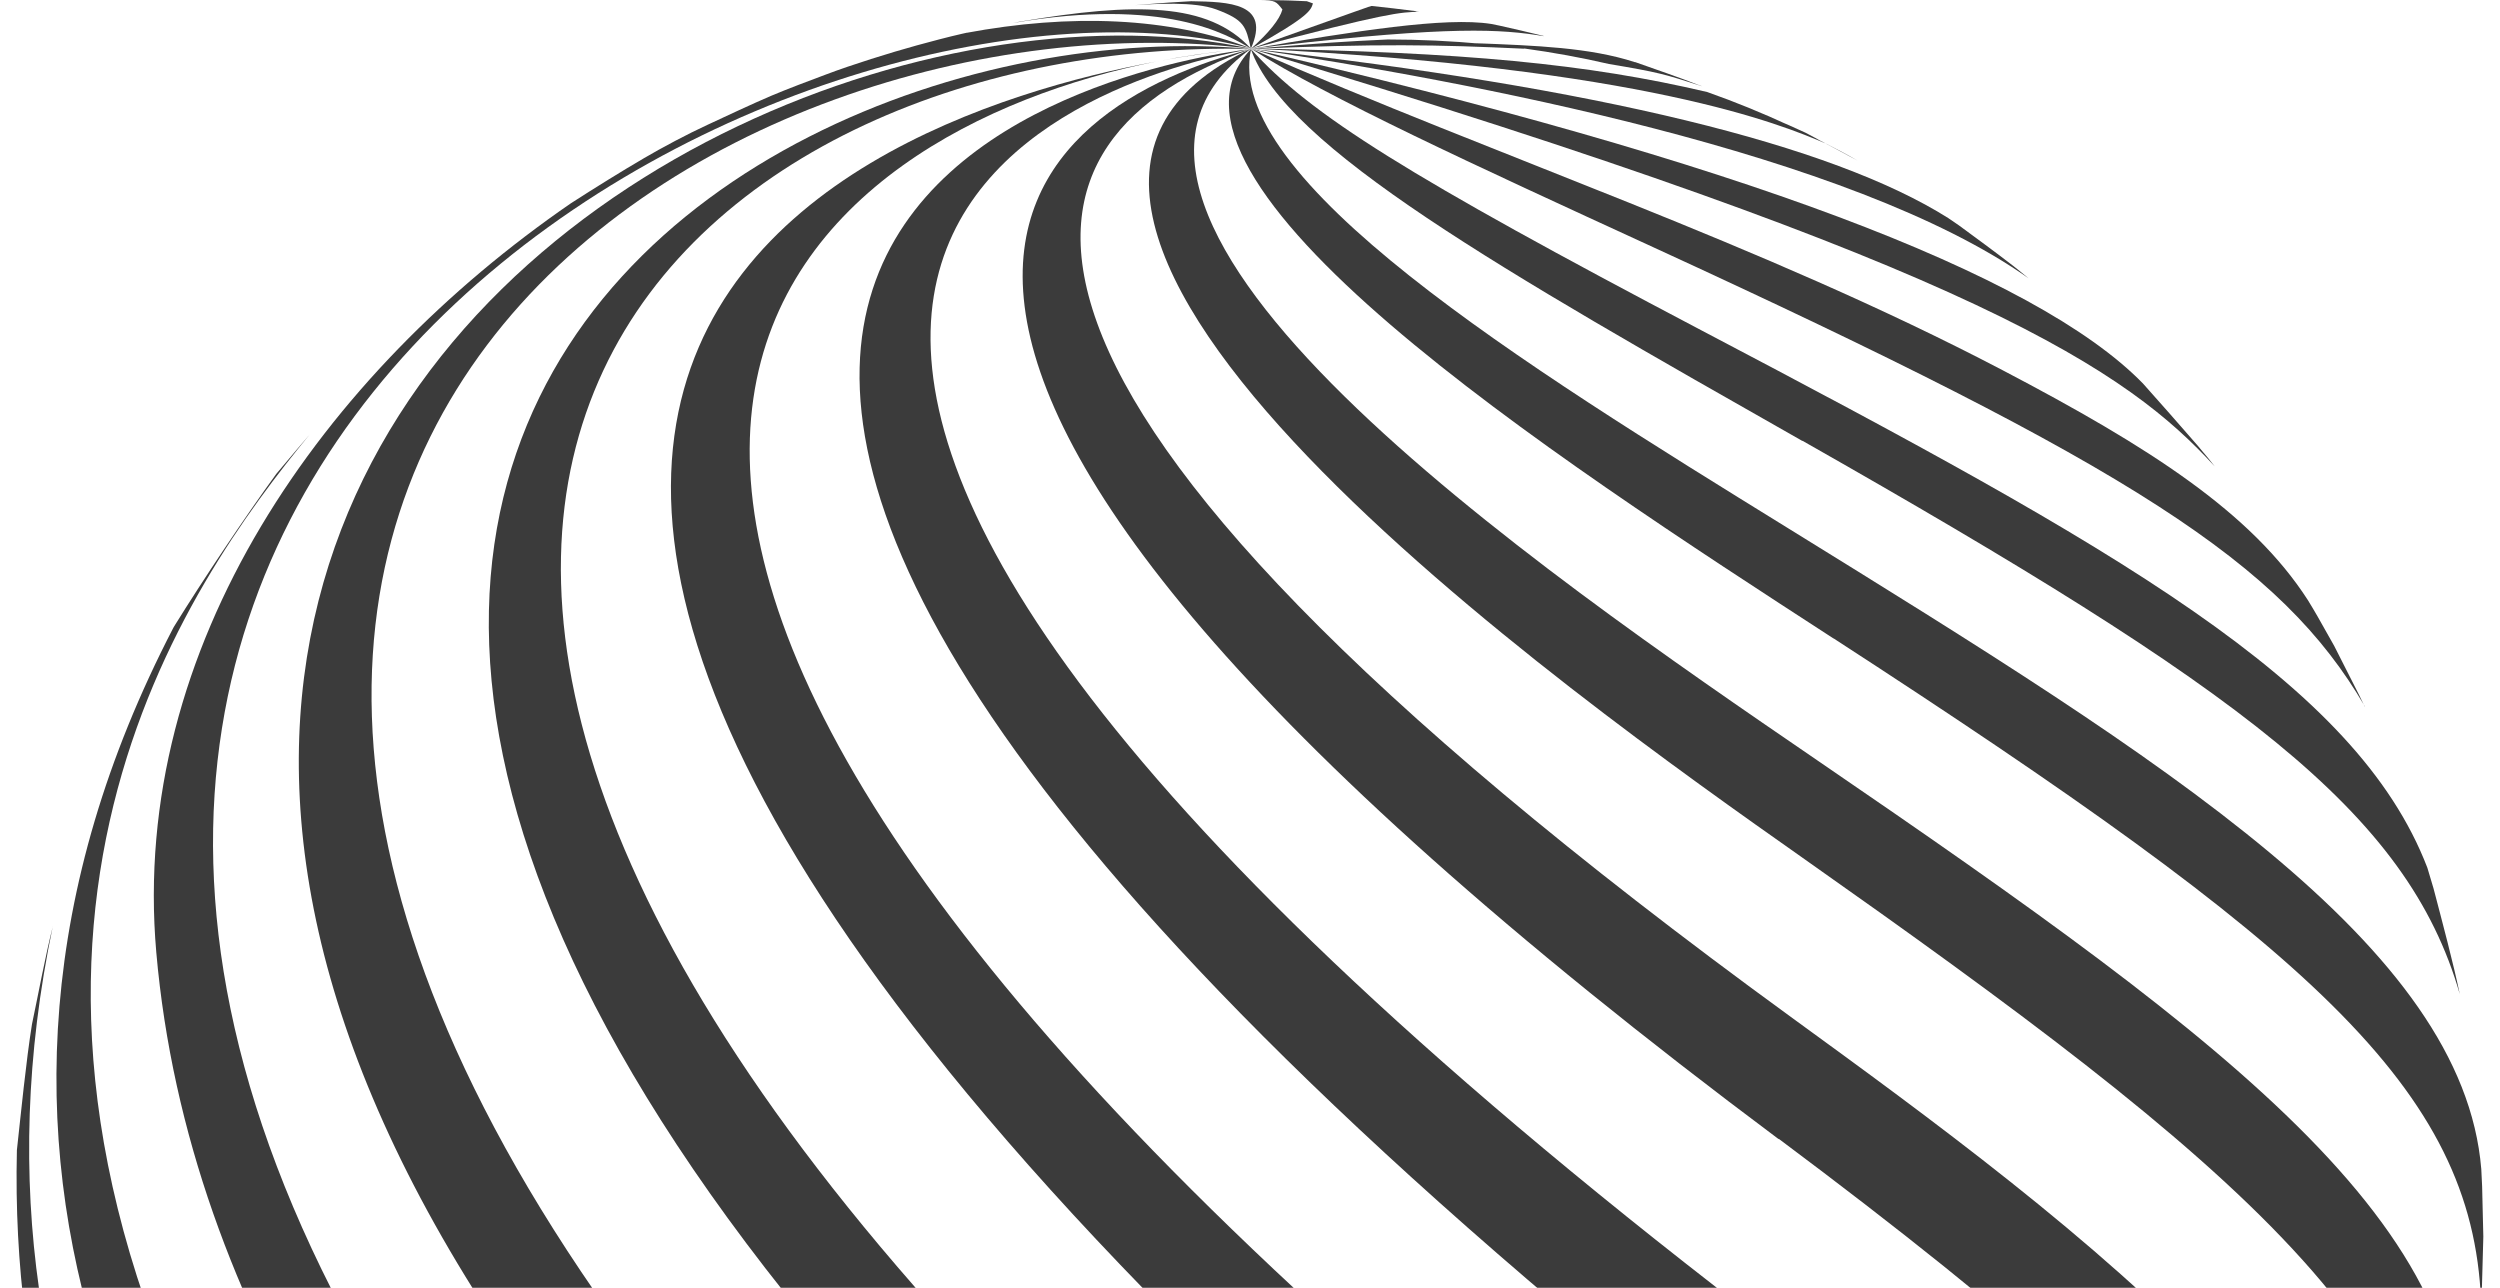 <svg width="33" height="17" viewBox="0 0 33 17" fill="none" xmlns="http://www.w3.org/2000/svg">
<g opacity="0.9">
<path d="M19.809 0.6C19.885 0.608 19.959 0.616 20.035 0.627C19.961 0.616 19.885 0.608 19.809 0.6Z" fill="#262626"/>
<path d="M24.52 2.12L24.108 1.899C24.098 1.894 24.084 1.886 24.073 1.88C24.029 1.859 23.986 1.837 23.942 1.815C23.97 1.829 23.999 1.842 24.029 1.856C23.964 1.82 23.899 1.788 23.833 1.752L23.544 1.621C23.569 1.632 23.596 1.646 23.621 1.657C23.266 1.493 22.907 1.346 22.536 1.215C20.953 0.842 19.32 0.687 16.511 0.64C21.718 0.897 23.506 1.641 24.106 1.897C24.245 1.968 24.384 2.041 24.52 2.12Z" fill="#262626"/>
<path d="M20.375 0.474C20.171 0.425 19.966 0.376 19.792 0.338L19.683 0.316C19.083 0.221 17.892 0.409 16.511 0.646C16.631 0.629 16.748 0.616 16.868 0.602C19.154 0.341 19.816 0.384 20.375 0.477V0.474Z" fill="#262626"/>
<path d="M18.688 0.147C18.508 0.123 18.285 0.098 18.11 0.079C18.11 0.079 18.105 0.079 18.102 0.079C18.07 0.087 18.064 0.09 16.511 0.643C18.315 0.164 18.492 0.161 18.735 0.155C18.721 0.155 18.704 0.153 18.688 0.15V0.147Z" fill="#262626"/>
<path d="M17.328 0.044C17.304 0.035 17.274 0.025 17.25 0.016C17.25 0.016 17.247 0.016 17.244 0.016C17.075 0.008 16.971 0.005 16.961 0.005C16.865 0.005 16.745 0 16.645 0C16.835 0.008 16.841 0.014 16.928 0.125C16.892 0.256 16.753 0.429 16.514 0.643C17.279 0.218 17.304 0.136 17.331 0.044H17.328Z" fill="#262626"/>
<path d="M16.056 0.125C16.427 0.264 16.446 0.346 16.511 0.643C16.781 0.035 16.22 0.025 15.724 0.016C15.549 0.025 15.318 0.041 15.146 0.055L14.982 0.068C15.236 0.052 15.764 0.016 16.056 0.125Z" fill="#262626"/>
<path d="M16.143 32.587C16.206 32.587 16.266 32.59 16.329 32.59H16.356C16.356 32.59 16.378 32.59 16.386 32.59C16.457 32.59 16.525 32.59 16.596 32.59C16.656 32.59 16.716 32.59 16.767 32.59C16.77 32.59 16.773 32.59 16.776 32.59C15.538 32.568 -2.164 25.859 0.697 12.228C0.697 12.228 0.697 12.228 0.697 12.23C0.599 12.615 0.504 13.133 0.422 13.52C0.343 14.015 0.278 14.683 0.223 15.182C-0.069 27.41 14.525 32.432 16.143 32.587Z" fill="#262626"/>
<path d="M13.475 0.283C13.442 0.289 13.407 0.297 13.374 0.303C15.366 -0.038 16.197 0.452 16.513 0.643C15.949 0.022 14.968 0.033 13.478 0.283H13.475Z" fill="#262626"/>
<path d="M2.288 8.287C-4.903 22.153 15.241 31.941 17.65 32.549C17.666 32.549 17.683 32.549 17.699 32.546L17.805 32.538C17.822 32.538 17.838 32.535 17.857 32.533C17.98 32.522 18.127 32.505 18.252 32.495C18.268 32.495 18.285 32.492 18.299 32.489C15.445 30.32 11.973 29.137 9.224 26.804C7.878 25.663 4.725 22.989 2.882 19.414C-0.805 12.26 2.476 7.698 4.087 5.736C4.03 5.802 3.975 5.867 3.921 5.93L3.648 6.254C3.223 6.84 2.686 7.644 2.302 8.263C2.296 8.271 2.294 8.279 2.288 8.287Z" fill="#262626"/>
<path d="M12.74 0.439C12.74 0.439 12.759 0.433 12.77 0.43C12.745 0.436 12.716 0.441 12.694 0.447C12.514 0.488 12.28 0.55 12.102 0.599C11.737 0.7 11.255 0.85 10.901 0.984C10.683 1.065 10.394 1.174 10.181 1.264C9.925 1.373 9.59 1.531 9.336 1.649C9.078 1.768 8.742 1.946 8.497 2.09C8.208 2.259 7.851 2.48 7.535 2.684C4.279 4.924 1.709 8.519 2.063 12.571C2.902 22.131 13.729 28.688 17.803 31.156C18.744 31.727 19.242 32.123 19.297 32.345C19.297 32.345 19.316 32.342 19.324 32.339C19.547 32.298 19.828 32.238 20.052 32.192C20.06 32.192 20.068 32.189 20.076 32.187C20.155 32.159 20.212 32.045 20.267 31.979C20.082 31.622 19.719 31.366 17.76 30.083C12.718 26.78 7.644 22.981 4.682 17.599C-2.003 5.447 10.961 -0.839 16.514 0.64C15.438 0.223 14.127 0.177 12.743 0.436L12.74 0.439Z" fill="#262626"/>
<path d="M18.375 28.726C21.443 30.895 22.174 31.41 21.203 31.89C21.214 31.887 21.225 31.884 21.233 31.881C21.383 31.835 21.552 31.778 21.718 31.724C21.833 31.685 21.945 31.644 22.056 31.604C23.43 30.966 22.234 30.083 19.372 27.976C16.208 25.646 12.268 22.747 8.927 18.506C-0.938 5.987 9.592 -0.21 16.508 0.643C8.649 -1.06 -8.264 9.906 18.372 28.726H18.375Z" fill="#262626"/>
<path d="M20.179 26.289C23.757 29.034 25.098 30.061 23.321 31.086C23.335 31.08 23.349 31.072 23.362 31.067C23.659 30.925 24.03 30.729 24.316 30.584C25.701 29.775 25.147 28.835 24.343 27.941C20.978 24.199 16.509 21.719 13.061 18.07C1.967 6.325 9.41 0.482 16.511 0.646C9.273 -0.014 -3.649 8.02 20.179 26.292V26.289Z" fill="#262626"/>
<path d="M22.945 24.02C26.354 26.75 27.569 28.219 25.749 29.696C26.06 29.478 26.455 29.167 26.765 28.93C26.921 28.802 27.084 28.663 27.24 28.524C28.654 27.23 27.861 26.529 18.345 18.147C4.55 5.998 10.766 1.709 15.263 0.812C11.186 1.573 -0.184 5.489 22.945 24.02Z" fill="#262626"/>
<path d="M16.329 0.657C15.994 0.687 15.634 0.738 15.261 0.812C15.74 0.722 16.116 0.676 16.329 0.657Z" fill="#262626"/>
<path d="M16.512 0.643C16.512 0.643 16.435 0.649 16.329 0.657C16.389 0.651 16.452 0.646 16.512 0.643Z" fill="#262626"/>
<path d="M22.31 18.673C27.965 23.224 30.087 25.306 28.248 27.568C28.262 27.554 28.272 27.543 28.283 27.529C28.572 27.219 28.921 26.807 29.194 26.494C29.199 26.486 29.204 26.48 29.21 26.472C30.82 24.363 29.281 22.142 22.642 16.983C5.321 3.526 14.497 1.014 16.513 0.646C15.045 0.831 2.73 2.916 22.312 18.673H22.31Z" fill="#262626"/>
<path d="M23.479 15.032C29.878 19.812 31.638 22.256 30.442 24.701C30.491 24.619 30.537 24.54 30.584 24.461L30.627 24.384C30.66 24.327 30.69 24.275 30.72 24.224L31.085 23.521C31.128 23.431 31.172 23.341 31.216 23.253C32.644 19.978 27.232 16.037 23.64 13.424C11.935 4.908 13.303 1.777 16.511 0.648C13.772 1.362 8.965 4.197 23.479 15.037V15.032Z" fill="#262626"/>
<path d="M23.79 11.32C29.376 15.255 32.723 17.888 32.028 21.172C32.06 21.06 32.096 20.948 32.126 20.839C32.238 20.43 32.349 19.97 32.439 19.602C32.919 16.329 29.54 13.833 23.989 10.037C20.321 7.527 13.494 2.856 16.511 0.643C11.78 2.859 20.819 9.227 23.79 11.32Z" fill="#262626"/>
<path d="M24.202 8.426C30.497 12.511 32.636 14.364 32.75 17.177C32.753 17.122 32.758 17.065 32.761 17.011L32.78 16.324L32.764 15.659C32.761 15.582 32.758 15.509 32.753 15.433C32.511 12.481 28.578 10.048 23.605 6.974C20.106 4.813 16.141 2.36 16.514 0.646C14.876 2.379 20.49 6.02 24.204 8.429L24.202 8.426Z" fill="#262626"/>
<path d="M23.792 5.818C29.591 9.11 31.774 10.71 32.469 13.122C32.382 12.705 32.24 12.176 32.123 11.729C32.096 11.636 32.069 11.547 32.041 11.454C31.098 9.001 27.94 7.241 22.454 4.358C18.576 2.317 17.298 1.518 16.511 0.646C16.963 1.943 19.827 3.57 23.792 5.821V5.818Z" fill="#262626"/>
<path d="M31.213 9.325C31.189 9.276 31.167 9.227 31.142 9.178L30.812 8.527L30.592 8.137C30.551 8.066 30.51 7.996 30.466 7.925C29.72 6.764 28.368 5.9 26.433 4.886C23.237 3.213 19.808 2.087 16.514 0.643C17.541 1.297 19.43 2.164 21.82 3.262C28.161 6.175 30.115 7.434 31.216 9.325H31.213Z" fill="#262626"/>
<path d="M29.234 6.156C29.204 6.118 29.177 6.085 29.145 6.044C29.125 6.02 29.106 5.998 29.085 5.973C29.06 5.943 29.035 5.913 29.011 5.884C28.771 5.606 28.501 5.303 28.286 5.061C26.869 3.608 22.907 2.123 16.511 0.643C26.212 3.551 28.09 4.913 29.234 6.156Z" fill="#262626"/>
<path d="M26.575 3.51C26.338 3.327 26.079 3.137 25.855 2.973C25.809 2.94 25.763 2.91 25.716 2.878C24.177 1.908 21.084 1.155 16.511 0.643C19.356 1.065 24.444 2.019 26.776 3.673C26.708 3.616 26.64 3.562 26.575 3.51Z" fill="#262626"/>
<path d="M20.119 0.64C20.498 0.692 20.874 0.76 21.239 0.845C21.89 0.954 21.972 0.978 22.468 1.139C22.454 1.134 22.438 1.125 22.424 1.123C22.176 1.025 21.838 0.91 21.585 0.82H21.579C20.983 0.627 20.282 0.602 19.47 0.57C19.508 0.572 19.544 0.578 19.582 0.58C19.168 0.542 18.745 0.521 18.317 0.521C17.661 0.553 17.573 0.559 16.511 0.646C18.2 0.575 18.963 0.589 20.119 0.643V0.64ZM19.805 0.602C19.882 0.61 19.955 0.619 20.032 0.63C19.958 0.619 19.882 0.61 19.805 0.602Z" fill="#262626"/>
</g>
</svg>
